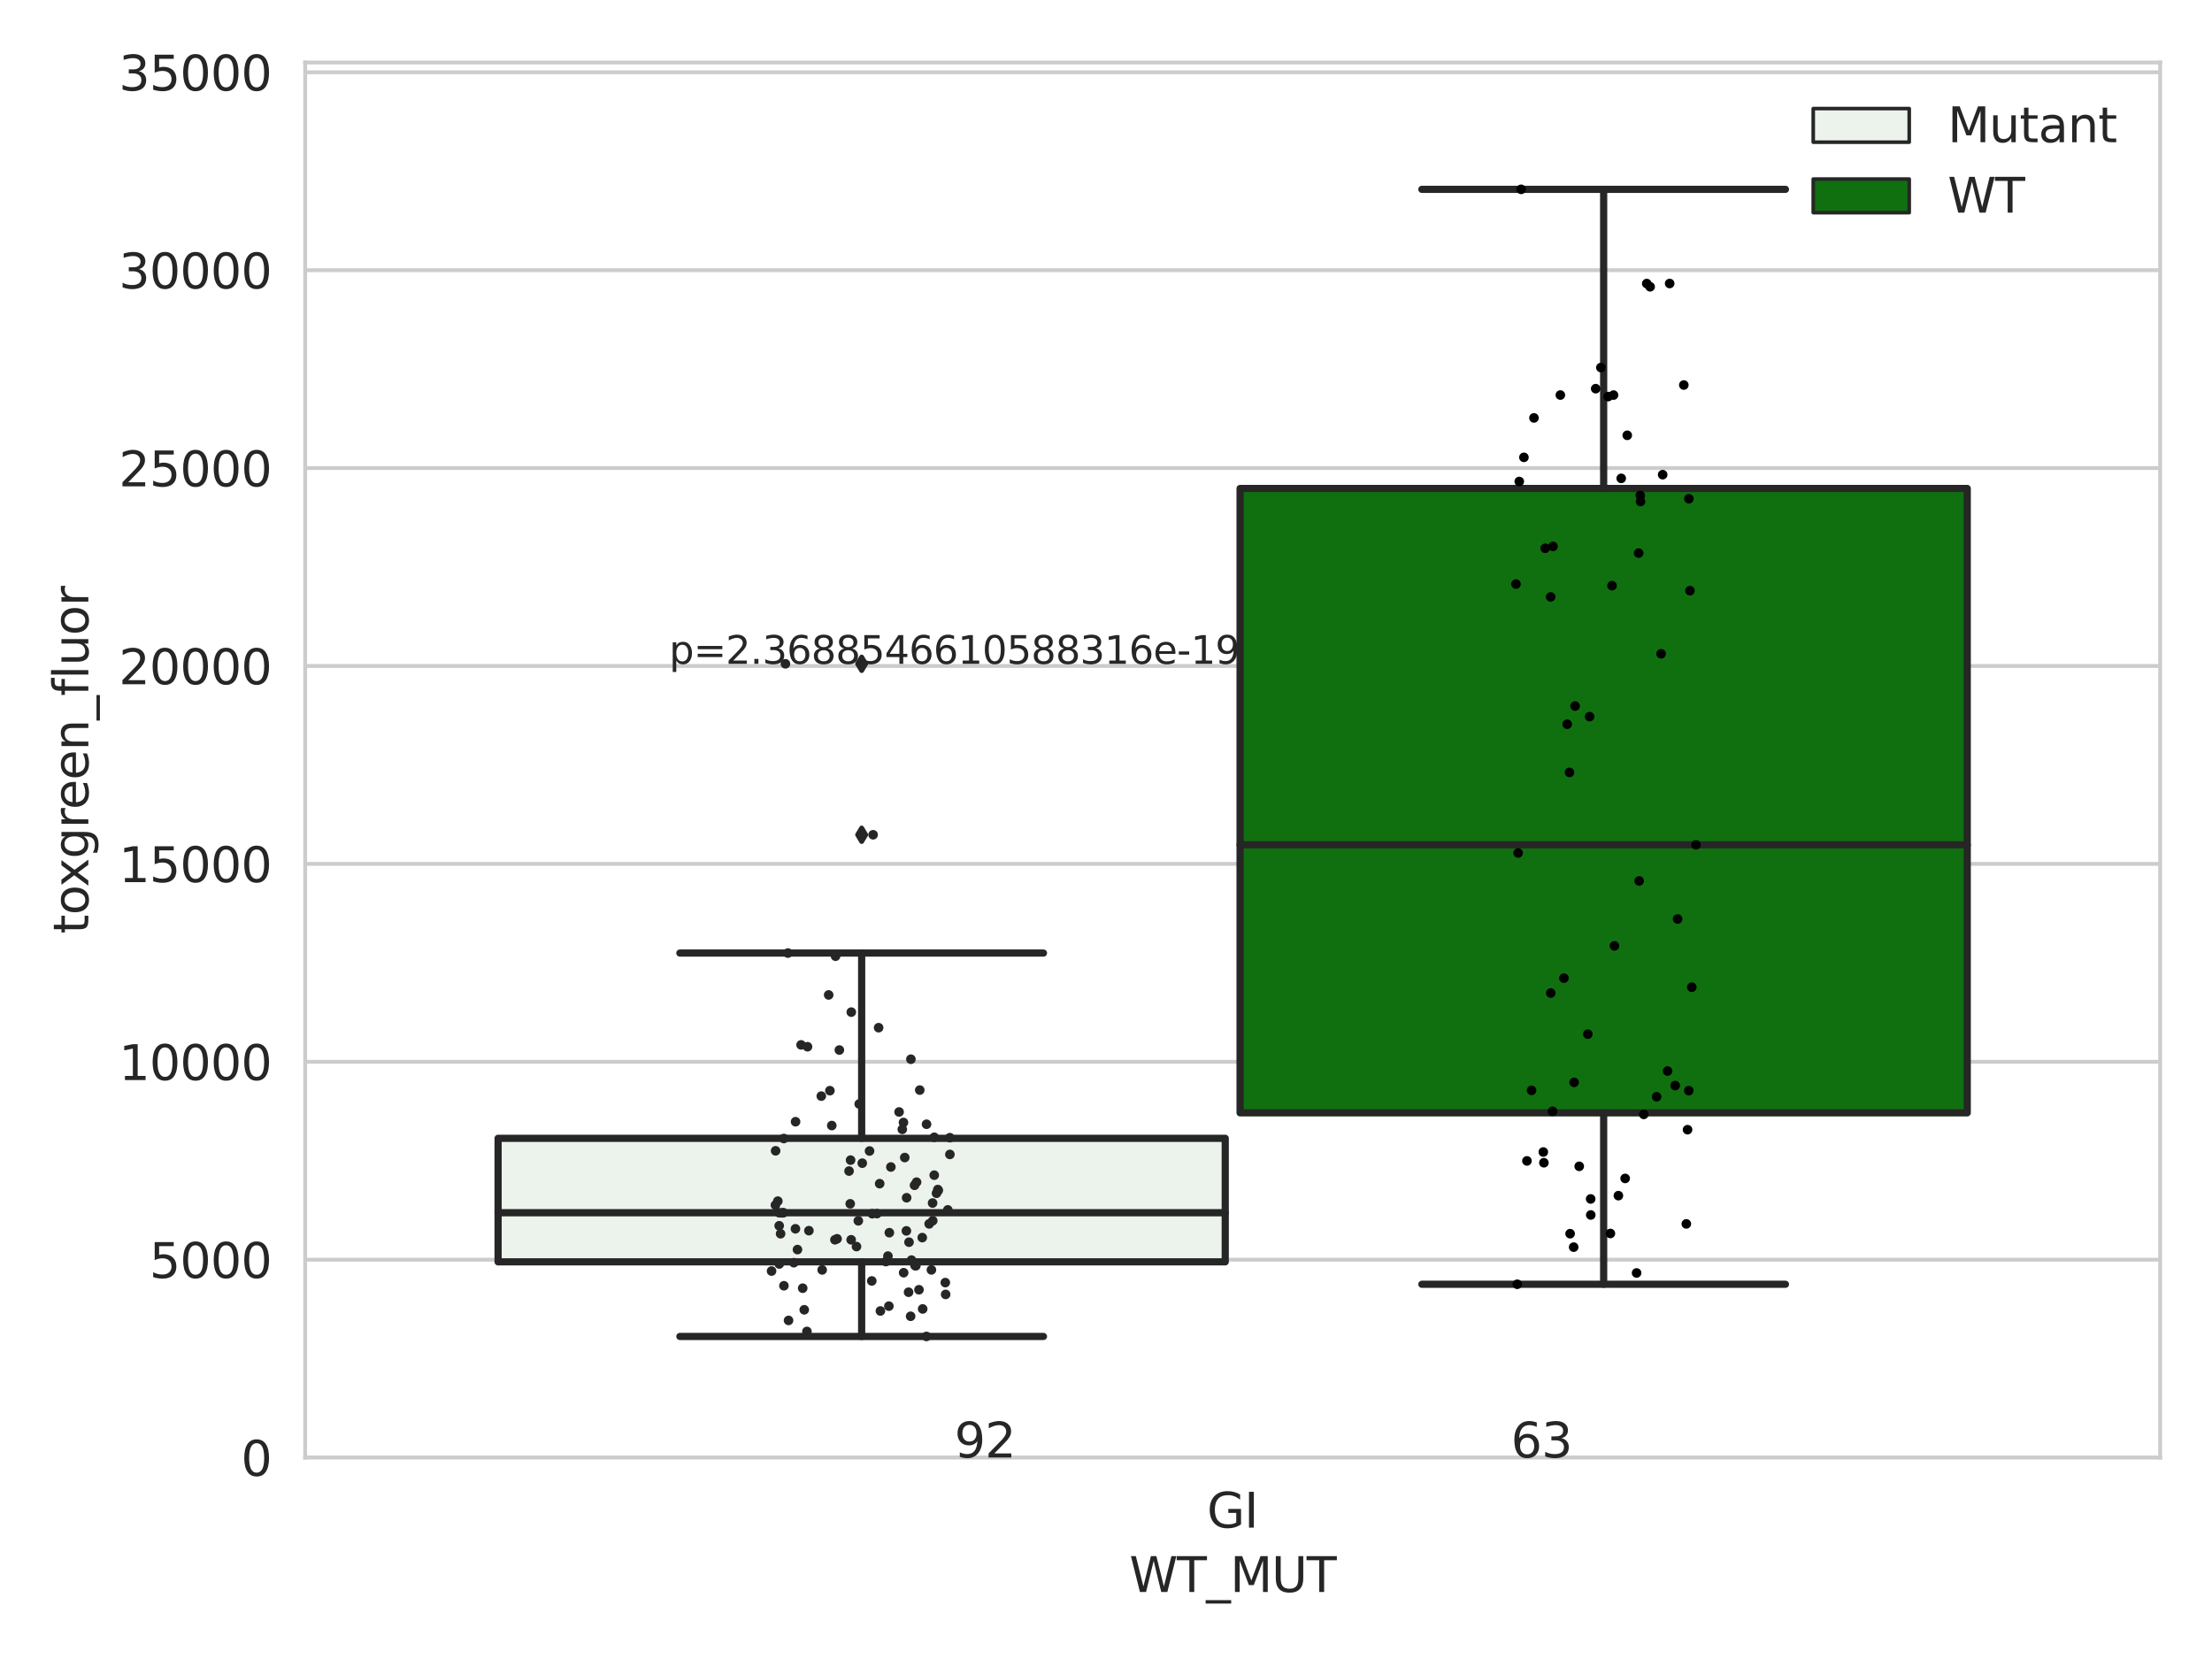 <?xml version="1.0" encoding="utf-8" standalone="no"?>
<!DOCTYPE svg PUBLIC "-//W3C//DTD SVG 1.1//EN"
  "http://www.w3.org/Graphics/SVG/1.1/DTD/svg11.dtd">
<svg xmlns:xlink="http://www.w3.org/1999/xlink" width="460.8pt" height="345.6pt" viewBox="0 0 460.8 345.6" xmlns="http://www.w3.org/2000/svg" version="1.1">
 <defs>
  <style type="text/css">*{stroke-linejoin: round; stroke-linecap: butt}</style>
 </defs>
 <g id="figure_1">
  <g id="patch_1">
   <path d="M 0 345.6 
L 460.8 345.6 
L 460.8 0 
L 0 0 
z
" style="fill: #ffffff"/>
  </g>
  <g id="axes_1">
   <g id="patch_2">
    <path d="M 63.571 303.64 
L 450 303.64 
L 450 13.022 
L 63.571 13.022 
z
" style="fill: #ffffff"/>
   </g>
   <g id="matplotlib.axis_1">
    <g id="xtick_1">
     <g id="text_1">
      <!-- GI -->
      <g style="fill: #262626" transform="translate(251.436 318.238)scale(0.1 -0.1)">
       <defs>
        <path id="DejaVuSans-47" d="M 3809 666 
L 3809 1919 
L 2778 1919 
L 2778 2438 
L 4434 2438 
L 4434 434 
Q 4069 175 3628 42 
Q 3188 -91 2688 -91 
Q 1594 -91 976 548 
Q 359 1188 359 2328 
Q 359 3472 976 4111 
Q 1594 4750 2688 4750 
Q 3144 4750 3555 4637 
Q 3966 4525 4313 4306 
L 4313 3634 
Q 3963 3931 3569 4081 
Q 3175 4231 2741 4231 
Q 1884 4231 1454 3753 
Q 1025 3275 1025 2328 
Q 1025 1384 1454 906 
Q 1884 428 2741 428 
Q 3075 428 3337 486 
Q 3600 544 3809 666 
z
" transform="scale(0.016)"/>
        <path id="DejaVuSans-49" d="M 628 4666 
L 1259 4666 
L 1259 0 
L 628 0 
L 628 4666 
z
" transform="scale(0.016)"/>
       </defs>
       <use xlink:href="#DejaVuSans-47"/>
       <use xlink:href="#DejaVuSans-49" x="77.49"/>
      </g>
     </g>
    </g>
    <g id="text_2">
     <!-- WT_MUT -->
     <g style="fill: #262626" transform="translate(235.261 331.638)scale(0.1 -0.1)">
      <defs>
       <path id="DejaVuSans-57" d="M 213 4666 
L 850 4666 
L 1831 722 
L 2809 4666 
L 3519 4666 
L 4500 722 
L 5478 4666 
L 6119 4666 
L 4947 0 
L 4153 0 
L 3169 4050 
L 2175 0 
L 1381 0 
L 213 4666 
z
" transform="scale(0.016)"/>
       <path id="DejaVuSans-54" d="M -19 4666 
L 3928 4666 
L 3928 4134 
L 2272 4134 
L 2272 0 
L 1638 0 
L 1638 4134 
L -19 4134 
L -19 4666 
z
" transform="scale(0.016)"/>
       <path id="DejaVuSans-5f" d="M 3263 -1063 
L 3263 -1509 
L -63 -1509 
L -63 -1063 
L 3263 -1063 
z
" transform="scale(0.016)"/>
       <path id="DejaVuSans-4d" d="M 628 4666 
L 1569 4666 
L 2759 1491 
L 3956 4666 
L 4897 4666 
L 4897 0 
L 4281 0 
L 4281 4097 
L 3078 897 
L 2444 897 
L 1241 4097 
L 1241 0 
L 628 0 
L 628 4666 
z
" transform="scale(0.016)"/>
       <path id="DejaVuSans-55" d="M 556 4666 
L 1191 4666 
L 1191 1831 
Q 1191 1081 1462 751 
Q 1734 422 2344 422 
Q 2950 422 3222 751 
Q 3494 1081 3494 1831 
L 3494 4666 
L 4128 4666 
L 4128 1753 
Q 4128 841 3676 375 
Q 3225 -91 2344 -91 
Q 1459 -91 1007 375 
Q 556 841 556 1753 
L 556 4666 
z
" transform="scale(0.016)"/>
      </defs>
      <use xlink:href="#DejaVuSans-57"/>
      <use xlink:href="#DejaVuSans-54" x="98.877"/>
      <use xlink:href="#DejaVuSans-5f" x="159.961"/>
      <use xlink:href="#DejaVuSans-4d" x="209.961"/>
      <use xlink:href="#DejaVuSans-55" x="296.24"/>
      <use xlink:href="#DejaVuSans-54" x="369.434"/>
     </g>
    </g>
   </g>
   <g id="matplotlib.axis_2">
    <g id="ytick_1">
     <g id="line2d_1">
      <path d="M 63.571 303.64 
L 450 303.64 
" clip-path="url(#p3bfe9b7af3)" style="fill: none; stroke: #cccccc; stroke-width: 0.8; stroke-linecap: round"/>
     </g>
     <g id="text_3">
      <!-- 0 -->
      <g style="fill: #262626" transform="translate(50.209 307.439)scale(0.1 -0.1)">
       <defs>
        <path id="DejaVuSans-30" d="M 2034 4250 
Q 1547 4250 1301 3770 
Q 1056 3291 1056 2328 
Q 1056 1369 1301 889 
Q 1547 409 2034 409 
Q 2525 409 2770 889 
Q 3016 1369 3016 2328 
Q 3016 3291 2770 3770 
Q 2525 4250 2034 4250 
z
M 2034 4750 
Q 2819 4750 3233 4129 
Q 3647 3509 3647 2328 
Q 3647 1150 3233 529 
Q 2819 -91 2034 -91 
Q 1250 -91 836 529 
Q 422 1150 422 2328 
Q 422 3509 836 4129 
Q 1250 4750 2034 4750 
z
" transform="scale(0.016)"/>
       </defs>
       <use xlink:href="#DejaVuSans-30"/>
      </g>
     </g>
    </g>
    <g id="ytick_2">
     <g id="line2d_2">
      <path d="M 63.571 262.414 
L 450 262.414 
" clip-path="url(#p3bfe9b7af3)" style="fill: none; stroke: #cccccc; stroke-width: 0.8; stroke-linecap: round"/>
     </g>
     <g id="text_4">
      <!-- 5000 -->
      <g style="fill: #262626" transform="translate(31.121 266.214)scale(0.1 -0.1)">
       <defs>
        <path id="DejaVuSans-35" d="M 691 4666 
L 3169 4666 
L 3169 4134 
L 1269 4134 
L 1269 2991 
Q 1406 3038 1543 3061 
Q 1681 3084 1819 3084 
Q 2600 3084 3056 2656 
Q 3513 2228 3513 1497 
Q 3513 744 3044 326 
Q 2575 -91 1722 -91 
Q 1428 -91 1123 -41 
Q 819 9 494 109 
L 494 744 
Q 775 591 1075 516 
Q 1375 441 1709 441 
Q 2250 441 2565 725 
Q 2881 1009 2881 1497 
Q 2881 1984 2565 2268 
Q 2250 2553 1709 2553 
Q 1456 2553 1204 2497 
Q 953 2441 691 2322 
L 691 4666 
z
" transform="scale(0.016)"/>
       </defs>
       <use xlink:href="#DejaVuSans-35"/>
       <use xlink:href="#DejaVuSans-30" x="63.623"/>
       <use xlink:href="#DejaVuSans-30" x="127.246"/>
       <use xlink:href="#DejaVuSans-30" x="190.869"/>
      </g>
     </g>
    </g>
    <g id="ytick_3">
     <g id="line2d_3">
      <path d="M 63.571 221.189 
L 450 221.189 
" clip-path="url(#p3bfe9b7af3)" style="fill: none; stroke: #cccccc; stroke-width: 0.8; stroke-linecap: round"/>
     </g>
     <g id="text_5">
      <!-- 10000 -->
      <g style="fill: #262626" transform="translate(24.759 224.988)scale(0.1 -0.1)">
       <defs>
        <path id="DejaVuSans-31" d="M 794 531 
L 1825 531 
L 1825 4091 
L 703 3866 
L 703 4441 
L 1819 4666 
L 2450 4666 
L 2450 531 
L 3481 531 
L 3481 0 
L 794 0 
L 794 531 
z
" transform="scale(0.016)"/>
       </defs>
       <use xlink:href="#DejaVuSans-31"/>
       <use xlink:href="#DejaVuSans-30" x="63.623"/>
       <use xlink:href="#DejaVuSans-30" x="127.246"/>
       <use xlink:href="#DejaVuSans-30" x="190.869"/>
       <use xlink:href="#DejaVuSans-30" x="254.492"/>
      </g>
     </g>
    </g>
    <g id="ytick_4">
     <g id="line2d_4">
      <path d="M 63.571 179.963 
L 450 179.963 
" clip-path="url(#p3bfe9b7af3)" style="fill: none; stroke: #cccccc; stroke-width: 0.8; stroke-linecap: round"/>
     </g>
     <g id="text_6">
      <!-- 15000 -->
      <g style="fill: #262626" transform="translate(24.759 183.762)scale(0.1 -0.1)">
       <use xlink:href="#DejaVuSans-31"/>
       <use xlink:href="#DejaVuSans-35" x="63.623"/>
       <use xlink:href="#DejaVuSans-30" x="127.246"/>
       <use xlink:href="#DejaVuSans-30" x="190.869"/>
       <use xlink:href="#DejaVuSans-30" x="254.492"/>
      </g>
     </g>
    </g>
    <g id="ytick_5">
     <g id="line2d_5">
      <path d="M 63.571 138.738 
L 450 138.738 
" clip-path="url(#p3bfe9b7af3)" style="fill: none; stroke: #cccccc; stroke-width: 0.8; stroke-linecap: round"/>
     </g>
     <g id="text_7">
      <!-- 20000 -->
      <g style="fill: #262626" transform="translate(24.759 142.537)scale(0.1 -0.1)">
       <defs>
        <path id="DejaVuSans-32" d="M 1228 531 
L 3431 531 
L 3431 0 
L 469 0 
L 469 531 
Q 828 903 1448 1529 
Q 2069 2156 2228 2338 
Q 2531 2678 2651 2914 
Q 2772 3150 2772 3378 
Q 2772 3750 2511 3984 
Q 2250 4219 1831 4219 
Q 1534 4219 1204 4116 
Q 875 4013 500 3803 
L 500 4441 
Q 881 4594 1212 4672 
Q 1544 4750 1819 4750 
Q 2544 4750 2975 4387 
Q 3406 4025 3406 3419 
Q 3406 3131 3298 2873 
Q 3191 2616 2906 2266 
Q 2828 2175 2409 1742 
Q 1991 1309 1228 531 
z
" transform="scale(0.016)"/>
       </defs>
       <use xlink:href="#DejaVuSans-32"/>
       <use xlink:href="#DejaVuSans-30" x="63.623"/>
       <use xlink:href="#DejaVuSans-30" x="127.246"/>
       <use xlink:href="#DejaVuSans-30" x="190.869"/>
       <use xlink:href="#DejaVuSans-30" x="254.492"/>
      </g>
     </g>
    </g>
    <g id="ytick_6">
     <g id="line2d_6">
      <path d="M 63.571 97.512 
L 450 97.512 
" clip-path="url(#p3bfe9b7af3)" style="fill: none; stroke: #cccccc; stroke-width: 0.8; stroke-linecap: round"/>
     </g>
     <g id="text_8">
      <!-- 25000 -->
      <g style="fill: #262626" transform="translate(24.759 101.311)scale(0.1 -0.1)">
       <use xlink:href="#DejaVuSans-32"/>
       <use xlink:href="#DejaVuSans-35" x="63.623"/>
       <use xlink:href="#DejaVuSans-30" x="127.246"/>
       <use xlink:href="#DejaVuSans-30" x="190.869"/>
       <use xlink:href="#DejaVuSans-30" x="254.492"/>
      </g>
     </g>
    </g>
    <g id="ytick_7">
     <g id="line2d_7">
      <path d="M 63.571 56.286 
L 450 56.286 
" clip-path="url(#p3bfe9b7af3)" style="fill: none; stroke: #cccccc; stroke-width: 0.8; stroke-linecap: round"/>
     </g>
     <g id="text_9">
      <!-- 30000 -->
      <g style="fill: #262626" transform="translate(24.759 60.085)scale(0.1 -0.1)">
       <defs>
        <path id="DejaVuSans-33" d="M 2597 2516 
Q 3050 2419 3304 2112 
Q 3559 1806 3559 1356 
Q 3559 666 3084 287 
Q 2609 -91 1734 -91 
Q 1441 -91 1130 -33 
Q 819 25 488 141 
L 488 750 
Q 750 597 1062 519 
Q 1375 441 1716 441 
Q 2309 441 2620 675 
Q 2931 909 2931 1356 
Q 2931 1769 2642 2001 
Q 2353 2234 1838 2234 
L 1294 2234 
L 1294 2753 
L 1863 2753 
Q 2328 2753 2575 2939 
Q 2822 3125 2822 3475 
Q 2822 3834 2567 4026 
Q 2313 4219 1838 4219 
Q 1578 4219 1281 4162 
Q 984 4106 628 3988 
L 628 4550 
Q 988 4650 1302 4700 
Q 1616 4750 1894 4750 
Q 2613 4750 3031 4423 
Q 3450 4097 3450 3541 
Q 3450 3153 3228 2886 
Q 3006 2619 2597 2516 
z
" transform="scale(0.016)"/>
       </defs>
       <use xlink:href="#DejaVuSans-33"/>
       <use xlink:href="#DejaVuSans-30" x="63.623"/>
       <use xlink:href="#DejaVuSans-30" x="127.246"/>
       <use xlink:href="#DejaVuSans-30" x="190.869"/>
       <use xlink:href="#DejaVuSans-30" x="254.492"/>
      </g>
     </g>
    </g>
    <g id="ytick_8">
     <g id="line2d_8">
      <path d="M 63.571 15.061 
L 450 15.061 
" clip-path="url(#p3bfe9b7af3)" style="fill: none; stroke: #cccccc; stroke-width: 0.8; stroke-linecap: round"/>
     </g>
     <g id="text_10">
      <!-- 35000 -->
      <g style="fill: #262626" transform="translate(24.759 18.86)scale(0.1 -0.1)">
       <use xlink:href="#DejaVuSans-33"/>
       <use xlink:href="#DejaVuSans-35" x="63.623"/>
       <use xlink:href="#DejaVuSans-30" x="127.246"/>
       <use xlink:href="#DejaVuSans-30" x="190.869"/>
       <use xlink:href="#DejaVuSans-30" x="254.492"/>
      </g>
     </g>
    </g>
    <g id="text_11">
     <!-- toxgreen_fluor -->
     <g style="fill: #262626" transform="translate(18.401 194.526)rotate(-90)scale(0.1 -0.1)">
      <defs>
       <path id="DejaVuSans-74" d="M 1172 4494 
L 1172 3500 
L 2356 3500 
L 2356 3053 
L 1172 3053 
L 1172 1153 
Q 1172 725 1289 603 
Q 1406 481 1766 481 
L 2356 481 
L 2356 0 
L 1766 0 
Q 1100 0 847 248 
Q 594 497 594 1153 
L 594 3053 
L 172 3053 
L 172 3500 
L 594 3500 
L 594 4494 
L 1172 4494 
z
" transform="scale(0.016)"/>
       <path id="DejaVuSans-6f" d="M 1959 3097 
Q 1497 3097 1228 2736 
Q 959 2375 959 1747 
Q 959 1119 1226 758 
Q 1494 397 1959 397 
Q 2419 397 2687 759 
Q 2956 1122 2956 1747 
Q 2956 2369 2687 2733 
Q 2419 3097 1959 3097 
z
M 1959 3584 
Q 2709 3584 3137 3096 
Q 3566 2609 3566 1747 
Q 3566 888 3137 398 
Q 2709 -91 1959 -91 
Q 1206 -91 779 398 
Q 353 888 353 1747 
Q 353 2609 779 3096 
Q 1206 3584 1959 3584 
z
" transform="scale(0.016)"/>
       <path id="DejaVuSans-78" d="M 3513 3500 
L 2247 1797 
L 3578 0 
L 2900 0 
L 1881 1375 
L 863 0 
L 184 0 
L 1544 1831 
L 300 3500 
L 978 3500 
L 1906 2253 
L 2834 3500 
L 3513 3500 
z
" transform="scale(0.016)"/>
       <path id="DejaVuSans-67" d="M 2906 1791 
Q 2906 2416 2648 2759 
Q 2391 3103 1925 3103 
Q 1463 3103 1205 2759 
Q 947 2416 947 1791 
Q 947 1169 1205 825 
Q 1463 481 1925 481 
Q 2391 481 2648 825 
Q 2906 1169 2906 1791 
z
M 3481 434 
Q 3481 -459 3084 -895 
Q 2688 -1331 1869 -1331 
Q 1566 -1331 1297 -1286 
Q 1028 -1241 775 -1147 
L 775 -588 
Q 1028 -725 1275 -790 
Q 1522 -856 1778 -856 
Q 2344 -856 2625 -561 
Q 2906 -266 2906 331 
L 2906 616 
Q 2728 306 2450 153 
Q 2172 0 1784 0 
Q 1141 0 747 490 
Q 353 981 353 1791 
Q 353 2603 747 3093 
Q 1141 3584 1784 3584 
Q 2172 3584 2450 3431 
Q 2728 3278 2906 2969 
L 2906 3500 
L 3481 3500 
L 3481 434 
z
" transform="scale(0.016)"/>
       <path id="DejaVuSans-72" d="M 2631 2963 
Q 2534 3019 2420 3045 
Q 2306 3072 2169 3072 
Q 1681 3072 1420 2755 
Q 1159 2438 1159 1844 
L 1159 0 
L 581 0 
L 581 3500 
L 1159 3500 
L 1159 2956 
Q 1341 3275 1631 3429 
Q 1922 3584 2338 3584 
Q 2397 3584 2469 3576 
Q 2541 3569 2628 3553 
L 2631 2963 
z
" transform="scale(0.016)"/>
       <path id="DejaVuSans-65" d="M 3597 1894 
L 3597 1613 
L 953 1613 
Q 991 1019 1311 708 
Q 1631 397 2203 397 
Q 2534 397 2845 478 
Q 3156 559 3463 722 
L 3463 178 
Q 3153 47 2828 -22 
Q 2503 -91 2169 -91 
Q 1331 -91 842 396 
Q 353 884 353 1716 
Q 353 2575 817 3079 
Q 1281 3584 2069 3584 
Q 2775 3584 3186 3129 
Q 3597 2675 3597 1894 
z
M 3022 2063 
Q 3016 2534 2758 2815 
Q 2500 3097 2075 3097 
Q 1594 3097 1305 2825 
Q 1016 2553 972 2059 
L 3022 2063 
z
" transform="scale(0.016)"/>
       <path id="DejaVuSans-6e" d="M 3513 2113 
L 3513 0 
L 2938 0 
L 2938 2094 
Q 2938 2591 2744 2837 
Q 2550 3084 2163 3084 
Q 1697 3084 1428 2787 
Q 1159 2491 1159 1978 
L 1159 0 
L 581 0 
L 581 3500 
L 1159 3500 
L 1159 2956 
Q 1366 3272 1645 3428 
Q 1925 3584 2291 3584 
Q 2894 3584 3203 3211 
Q 3513 2838 3513 2113 
z
" transform="scale(0.016)"/>
       <path id="DejaVuSans-66" d="M 2375 4863 
L 2375 4384 
L 1825 4384 
Q 1516 4384 1395 4259 
Q 1275 4134 1275 3809 
L 1275 3500 
L 2222 3500 
L 2222 3053 
L 1275 3053 
L 1275 0 
L 697 0 
L 697 3053 
L 147 3053 
L 147 3500 
L 697 3500 
L 697 3744 
Q 697 4328 969 4595 
Q 1241 4863 1831 4863 
L 2375 4863 
z
" transform="scale(0.016)"/>
       <path id="DejaVuSans-6c" d="M 603 4863 
L 1178 4863 
L 1178 0 
L 603 0 
L 603 4863 
z
" transform="scale(0.016)"/>
       <path id="DejaVuSans-75" d="M 544 1381 
L 544 3500 
L 1119 3500 
L 1119 1403 
Q 1119 906 1312 657 
Q 1506 409 1894 409 
Q 2359 409 2629 706 
Q 2900 1003 2900 1516 
L 2900 3500 
L 3475 3500 
L 3475 0 
L 2900 0 
L 2900 538 
Q 2691 219 2414 64 
Q 2138 -91 1772 -91 
Q 1169 -91 856 284 
Q 544 659 544 1381 
z
M 1991 3584 
L 1991 3584 
z
" transform="scale(0.016)"/>
      </defs>
      <use xlink:href="#DejaVuSans-74"/>
      <use xlink:href="#DejaVuSans-6f" x="39.209"/>
      <use xlink:href="#DejaVuSans-78" x="97.266"/>
      <use xlink:href="#DejaVuSans-67" x="156.445"/>
      <use xlink:href="#DejaVuSans-72" x="219.922"/>
      <use xlink:href="#DejaVuSans-65" x="258.785"/>
      <use xlink:href="#DejaVuSans-65" x="320.309"/>
      <use xlink:href="#DejaVuSans-6e" x="381.832"/>
      <use xlink:href="#DejaVuSans-5f" x="445.211"/>
      <use xlink:href="#DejaVuSans-66" x="495.211"/>
      <use xlink:href="#DejaVuSans-6c" x="530.416"/>
      <use xlink:href="#DejaVuSans-75" x="558.199"/>
      <use xlink:href="#DejaVuSans-6f" x="621.578"/>
      <use xlink:href="#DejaVuSans-72" x="682.76"/>
     </g>
    </g>
   </g>
   <g id="patch_3">
    <path d="M 103.76 262.866 
L 255.24 262.866 
L 255.24 237.131 
L 103.76 237.131 
L 103.76 262.866 
z
" clip-path="url(#p3bfe9b7af3)" style="fill: #ecf2ec; stroke: #262626; stroke-width: 1.5; stroke-linejoin: miter"/>
   </g>
   <g id="patch_4">
    <path d="M 258.331 231.824 
L 409.811 231.824 
L 409.811 101.758 
L 258.331 101.758 
L 258.331 231.824 
z
" clip-path="url(#p3bfe9b7af3)" style="fill: #107010; stroke: #262626; stroke-width: 1.5; stroke-linejoin: miter"/>
   </g>
   <g id="patch_5">
    <path d="M 256.786 303.64 
L 256.786 303.64 
L 256.786 303.64 
L 256.786 303.64 
z
" clip-path="url(#p3bfe9b7af3)" style="fill: #ecf2ec; stroke: #262626; stroke-width: 0.75; stroke-linejoin: miter"/>
   </g>
   <g id="patch_6">
    <path d="M 256.786 303.64 
L 256.786 303.64 
L 256.786 303.64 
L 256.786 303.64 
z
" clip-path="url(#p3bfe9b7af3)" style="fill: #107010; stroke: #262626; stroke-width: 0.75; stroke-linejoin: miter"/>
   </g>
   <g id="PathCollection_1"/>
   <g id="PathCollection_2"/>
   <g id="line2d_9">
    <path d="M 179.5 262.866 
L 179.5 278.405 
" clip-path="url(#p3bfe9b7af3)" style="fill: none; stroke: #262626; stroke-width: 1.5; stroke-linecap: round"/>
   </g>
   <g id="line2d_10">
    <path d="M 179.5 237.131 
L 179.5 198.54 
" clip-path="url(#p3bfe9b7af3)" style="fill: none; stroke: #262626; stroke-width: 1.5; stroke-linecap: round"/>
   </g>
   <g id="line2d_11">
    <path d="M 141.63 278.405 
L 217.37 278.405 
" clip-path="url(#p3bfe9b7af3)" style="fill: none; stroke: #262626; stroke-width: 1.5; stroke-linecap: round"/>
   </g>
   <g id="line2d_12">
    <path d="M 141.63 198.54 
L 217.37 198.54 
" clip-path="url(#p3bfe9b7af3)" style="fill: none; stroke: #262626; stroke-width: 1.5; stroke-linecap: round"/>
   </g>
   <g id="line2d_13">
    <defs>
     <path id="m7ed72cd74f" d="M -0 1.414 
L 0.849 0 
L 0 -1.414 
L -0.849 -0 
z
" style="stroke: #262626; stroke-linejoin: miter"/>
    </defs>
    <g clip-path="url(#p3bfe9b7af3)">
     <use xlink:href="#m7ed72cd74f" x="179.5" y="173.897" style="fill: #262626; stroke: #262626; stroke-linejoin: miter"/>
     <use xlink:href="#m7ed72cd74f" x="179.5" y="138.283" style="fill: #262626; stroke: #262626; stroke-linejoin: miter"/>
    </g>
   </g>
   <g id="line2d_14">
    <path d="M 334.071 231.824 
L 334.071 267.537 
" clip-path="url(#p3bfe9b7af3)" style="fill: none; stroke: #262626; stroke-width: 1.5; stroke-linecap: round"/>
   </g>
   <g id="line2d_15">
    <path d="M 334.071 101.758 
L 334.071 39.442 
" clip-path="url(#p3bfe9b7af3)" style="fill: none; stroke: #262626; stroke-width: 1.5; stroke-linecap: round"/>
   </g>
   <g id="line2d_16">
    <path d="M 296.201 267.537 
L 371.941 267.537 
" clip-path="url(#p3bfe9b7af3)" style="fill: none; stroke: #262626; stroke-width: 1.5; stroke-linecap: round"/>
   </g>
   <g id="line2d_17">
    <path d="M 296.201 39.442 
L 371.941 39.442 
" clip-path="url(#p3bfe9b7af3)" style="fill: none; stroke: #262626; stroke-width: 1.5; stroke-linecap: round"/>
   </g>
   <g id="line2d_18"/>
   <g id="line2d_19">
    <path d="M 103.76 252.636 
L 255.24 252.636 
" clip-path="url(#p3bfe9b7af3)" style="fill: none; stroke: #262626; stroke-width: 1.5; stroke-linecap: round"/>
   </g>
   <g id="line2d_20">
    <path d="M 258.331 175.988 
L 409.811 175.988 
" clip-path="url(#p3bfe9b7af3)" style="fill: none; stroke: #262626; stroke-width: 1.5; stroke-linecap: round"/>
   </g>
   <g id="patch_7">
    <path d="M 63.571 303.64 
L 63.571 13.022 
" style="fill: none; stroke: #cccccc; stroke-width: 0.8; stroke-linejoin: miter; stroke-linecap: square"/>
   </g>
   <g id="patch_8">
    <path d="M 450 303.64 
L 450 13.022 
" style="fill: none; stroke: #cccccc; stroke-width: 0.8; stroke-linejoin: miter; stroke-linecap: square"/>
   </g>
   <g id="patch_9">
    <path d="M 63.571 303.64 
L 450 303.64 
" style="fill: none; stroke: #cccccc; stroke-width: 0.8; stroke-linejoin: miter; stroke-linecap: square"/>
   </g>
   <g id="patch_10">
    <path d="M 63.571 13.022 
L 450 13.022 
" style="fill: none; stroke: #cccccc; stroke-width: 0.8; stroke-linejoin: miter; stroke-linecap: square"/>
   </g>
   <g id="PathCollection_3">
    <defs>
     <path id="C0_0_a7ee888bf8" d="M 0 1 
C 0.265 1 0.52 0.895 0.707 0.707 
C 0.895 0.52 1 0.265 1 -0 
C 1 -0.265 0.895 -0.52 0.707 -0.707 
C 0.52 -0.895 0.265 -1 0 -1 
C -0.265 -1 -0.52 -0.895 -0.707 -0.707 
C -0.895 -0.52 -1 -0.265 -1 0 
C -1 0.265 -0.895 0.52 -0.707 0.707 
C -0.52 0.895 -0.265 1 0 1 
z
"/>
    </defs>
    <g clip-path="url(#p3bfe9b7af3)">
     <use xlink:href="#C0_0_a7ee888bf8" x="164.14" y="198.54" style="fill: #262626"/>
    </g>
    <g clip-path="url(#p3bfe9b7af3)">
     <use xlink:href="#C0_0_a7ee888bf8" x="168.219" y="218.053" style="fill: #262626"/>
    </g>
    <g clip-path="url(#p3bfe9b7af3)">
     <use xlink:href="#C0_0_a7ee888bf8" x="187.963" y="235.264" style="fill: #262626"/>
    </g>
    <g clip-path="url(#p3bfe9b7af3)">
     <use xlink:href="#C0_0_a7ee888bf8" x="188.478" y="241.135" style="fill: #262626"/>
    </g>
    <g clip-path="url(#p3bfe9b7af3)">
     <use xlink:href="#C0_0_a7ee888bf8" x="185.584" y="243.108" style="fill: #262626"/>
    </g>
    <g clip-path="url(#p3bfe9b7af3)">
     <use xlink:href="#C0_0_a7ee888bf8" x="197.45" y="252.042" style="fill: #262626"/>
    </g>
    <g clip-path="url(#p3bfe9b7af3)">
     <use xlink:href="#C0_0_a7ee888bf8" x="174.059" y="199.192" style="fill: #262626"/>
    </g>
    <g clip-path="url(#p3bfe9b7af3)">
     <use xlink:href="#C0_0_a7ee888bf8" x="183.406" y="273.098" style="fill: #262626"/>
    </g>
    <g clip-path="url(#p3bfe9b7af3)">
     <use xlink:href="#C0_0_a7ee888bf8" x="190.515" y="246.918" style="fill: #262626"/>
    </g>
    <g clip-path="url(#p3bfe9b7af3)">
     <use xlink:href="#C0_0_a7ee888bf8" x="197.88" y="240.487" style="fill: #262626"/>
    </g>
    <g clip-path="url(#p3bfe9b7af3)">
     <use xlink:href="#C0_0_a7ee888bf8" x="172.882" y="227.207" style="fill: #262626"/>
    </g>
    <g clip-path="url(#p3bfe9b7af3)">
     <use xlink:href="#C0_0_a7ee888bf8" x="190.787" y="263.679" style="fill: #262626"/>
    </g>
    <g clip-path="url(#p3bfe9b7af3)">
     <use xlink:href="#C0_0_a7ee888bf8" x="181.691" y="252.833" style="fill: #262626"/>
    </g>
    <g clip-path="url(#p3bfe9b7af3)">
     <use xlink:href="#C0_0_a7ee888bf8" x="189.699" y="274.203" style="fill: #262626"/>
    </g>
    <g clip-path="url(#p3bfe9b7af3)">
     <use xlink:href="#C0_0_a7ee888bf8" x="193.016" y="234.199" style="fill: #262626"/>
    </g>
    <g clip-path="url(#p3bfe9b7af3)">
     <use xlink:href="#C0_0_a7ee888bf8" x="189.364" y="258.771" style="fill: #262626"/>
    </g>
    <g clip-path="url(#p3bfe9b7af3)">
     <use xlink:href="#C0_0_a7ee888bf8" x="189.881" y="262.502" style="fill: #262626"/>
    </g>
    <g clip-path="url(#p3bfe9b7af3)">
     <use xlink:href="#C0_0_a7ee888bf8" x="191.439" y="268.678" style="fill: #262626"/>
    </g>
    <g clip-path="url(#p3bfe9b7af3)">
     <use xlink:href="#C0_0_a7ee888bf8" x="177.311" y="258.271" style="fill: #262626"/>
    </g>
    <g clip-path="url(#p3bfe9b7af3)">
     <use xlink:href="#C0_0_a7ee888bf8" x="166.128" y="260.31" style="fill: #262626"/>
    </g>
    <g clip-path="url(#p3bfe9b7af3)">
     <use xlink:href="#C0_0_a7ee888bf8" x="181.607" y="266.843" style="fill: #262626"/>
    </g>
    <g clip-path="url(#p3bfe9b7af3)">
     <use xlink:href="#C0_0_a7ee888bf8" x="183.034" y="214.086" style="fill: #262626"/>
    </g>
    <g clip-path="url(#p3bfe9b7af3)">
     <use xlink:href="#C0_0_a7ee888bf8" x="171.272" y="264.546" style="fill: #262626"/>
    </g>
    <g clip-path="url(#p3bfe9b7af3)">
     <use xlink:href="#C0_0_a7ee888bf8" x="177.192" y="241.673" style="fill: #262626"/>
    </g>
    <g clip-path="url(#p3bfe9b7af3)">
     <use xlink:href="#C0_0_a7ee888bf8" x="189.274" y="269.191" style="fill: #262626"/>
    </g>
    <g clip-path="url(#p3bfe9b7af3)">
     <use xlink:href="#C0_0_a7ee888bf8" x="162.32" y="255.349" style="fill: #262626"/>
    </g>
    <g clip-path="url(#p3bfe9b7af3)">
     <use xlink:href="#C0_0_a7ee888bf8" x="162.338" y="263.309" style="fill: #262626"/>
    </g>
    <g clip-path="url(#p3bfe9b7af3)">
     <use xlink:href="#C0_0_a7ee888bf8" x="185.266" y="256.793" style="fill: #262626"/>
    </g>
    <g clip-path="url(#p3bfe9b7af3)">
     <use xlink:href="#C0_0_a7ee888bf8" x="178.804" y="254.319" style="fill: #262626"/>
    </g>
    <g clip-path="url(#p3bfe9b7af3)">
     <use xlink:href="#C0_0_a7ee888bf8" x="162.612" y="257.01" style="fill: #262626"/>
    </g>
    <g clip-path="url(#p3bfe9b7af3)">
     <use xlink:href="#C0_0_a7ee888bf8" x="161.534" y="251.039" style="fill: #262626"/>
    </g>
    <g clip-path="url(#p3bfe9b7af3)">
     <use xlink:href="#C0_0_a7ee888bf8" x="184.546" y="262.807" style="fill: #262626"/>
    </g>
    <g clip-path="url(#p3bfe9b7af3)">
     <use xlink:href="#C0_0_a7ee888bf8" x="172.628" y="207.264" style="fill: #262626"/>
    </g>
    <g clip-path="url(#p3bfe9b7af3)">
     <use xlink:href="#C0_0_a7ee888bf8" x="162.334" y="252.643" style="fill: #262626"/>
    </g>
    <g clip-path="url(#p3bfe9b7af3)">
     <use xlink:href="#C0_0_a7ee888bf8" x="192.212" y="272.676" style="fill: #262626"/>
    </g>
    <g clip-path="url(#p3bfe9b7af3)">
     <use xlink:href="#C0_0_a7ee888bf8" x="197.875" y="236.999" style="fill: #262626"/>
    </g>
    <g clip-path="url(#p3bfe9b7af3)">
     <use xlink:href="#C0_0_a7ee888bf8" x="178.988" y="229.979" style="fill: #262626"/>
    </g>
    <g clip-path="url(#p3bfe9b7af3)">
     <use xlink:href="#C0_0_a7ee888bf8" x="173.277" y="234.471" style="fill: #262626"/>
    </g>
    <g clip-path="url(#p3bfe9b7af3)">
     <use xlink:href="#C0_0_a7ee888bf8" x="167.541" y="272.851" style="fill: #262626"/>
    </g>
    <g clip-path="url(#p3bfe9b7af3)">
     <use xlink:href="#C0_0_a7ee888bf8" x="193.56" y="254.959" style="fill: #262626"/>
    </g>
    <g clip-path="url(#p3bfe9b7af3)">
     <use xlink:href="#C0_0_a7ee888bf8" x="188.818" y="256.415" style="fill: #262626"/>
    </g>
    <g clip-path="url(#p3bfe9b7af3)">
     <use xlink:href="#C0_0_a7ee888bf8" x="163.306" y="267.845" style="fill: #262626"/>
    </g>
    <g clip-path="url(#p3bfe9b7af3)">
     <use xlink:href="#C0_0_a7ee888bf8" x="183.252" y="246.58" style="fill: #262626"/>
    </g>
    <g clip-path="url(#p3bfe9b7af3)">
     <use xlink:href="#C0_0_a7ee888bf8" x="181.883" y="173.897" style="fill: #262626"/>
    </g>
    <g clip-path="url(#p3bfe9b7af3)">
     <use xlink:href="#C0_0_a7ee888bf8" x="194.311" y="254.301" style="fill: #262626"/>
    </g>
    <g clip-path="url(#p3bfe9b7af3)">
     <use xlink:href="#C0_0_a7ee888bf8" x="187.296" y="231.641" style="fill: #262626"/>
    </g>
    <g clip-path="url(#p3bfe9b7af3)">
     <use xlink:href="#C0_0_a7ee888bf8" x="190.625" y="263.641" style="fill: #262626"/>
    </g>
    <g clip-path="url(#p3bfe9b7af3)">
     <use xlink:href="#C0_0_a7ee888bf8" x="190.938" y="246.266" style="fill: #262626"/>
    </g>
    <g clip-path="url(#p3bfe9b7af3)">
     <use xlink:href="#C0_0_a7ee888bf8" x="164.268" y="275.068" style="fill: #262626"/>
    </g>
    <g clip-path="url(#p3bfe9b7af3)">
     <use xlink:href="#C0_0_a7ee888bf8" x="184.971" y="261.665" style="fill: #262626"/>
    </g>
    <g clip-path="url(#p3bfe9b7af3)">
     <use xlink:href="#C0_0_a7ee888bf8" x="188.867" y="249.515" style="fill: #262626"/>
    </g>
    <g clip-path="url(#p3bfe9b7af3)">
     <use xlink:href="#C0_0_a7ee888bf8" x="168.509" y="256.371" style="fill: #262626"/>
    </g>
    <g clip-path="url(#p3bfe9b7af3)">
     <use xlink:href="#C0_0_a7ee888bf8" x="167.217" y="268.354" style="fill: #262626"/>
    </g>
    <g clip-path="url(#p3bfe9b7af3)">
     <use xlink:href="#C0_0_a7ee888bf8" x="195.459" y="247.993" style="fill: #262626"/>
    </g>
    <g clip-path="url(#p3bfe9b7af3)">
     <use xlink:href="#C0_0_a7ee888bf8" x="174.853" y="218.739" style="fill: #262626"/>
    </g>
    <g clip-path="url(#p3bfe9b7af3)">
     <use xlink:href="#C0_0_a7ee888bf8" x="173.935" y="258.269" style="fill: #262626"/>
    </g>
    <g clip-path="url(#p3bfe9b7af3)">
     <use xlink:href="#C0_0_a7ee888bf8" x="192.125" y="257.817" style="fill: #262626"/>
    </g>
    <g clip-path="url(#p3bfe9b7af3)">
     <use xlink:href="#C0_0_a7ee888bf8" x="165.705" y="255.979" style="fill: #262626"/>
    </g>
    <g clip-path="url(#p3bfe9b7af3)">
     <use xlink:href="#C0_0_a7ee888bf8" x="188.211" y="233.83" style="fill: #262626"/>
    </g>
    <g clip-path="url(#p3bfe9b7af3)">
     <use xlink:href="#C0_0_a7ee888bf8" x="177.114" y="250.775" style="fill: #262626"/>
    </g>
    <g clip-path="url(#p3bfe9b7af3)">
     <use xlink:href="#C0_0_a7ee888bf8" x="196.998" y="269.65" style="fill: #262626"/>
    </g>
    <g clip-path="url(#p3bfe9b7af3)">
     <use xlink:href="#C0_0_a7ee888bf8" x="174.377" y="258.064" style="fill: #262626"/>
    </g>
    <g clip-path="url(#p3bfe9b7af3)">
     <use xlink:href="#C0_0_a7ee888bf8" x="195.092" y="248.577" style="fill: #262626"/>
    </g>
    <g clip-path="url(#p3bfe9b7af3)">
     <use xlink:href="#C0_0_a7ee888bf8" x="168.099" y="277.363" style="fill: #262626"/>
    </g>
    <g clip-path="url(#p3bfe9b7af3)">
     <use xlink:href="#C0_0_a7ee888bf8" x="177.342" y="210.844" style="fill: #262626"/>
    </g>
    <g clip-path="url(#p3bfe9b7af3)">
     <use xlink:href="#C0_0_a7ee888bf8" x="163.279" y="237.175" style="fill: #262626"/>
    </g>
    <g clip-path="url(#p3bfe9b7af3)">
     <use xlink:href="#C0_0_a7ee888bf8" x="163.197" y="252.628" style="fill: #262626"/>
    </g>
    <g clip-path="url(#p3bfe9b7af3)">
     <use xlink:href="#C0_0_a7ee888bf8" x="191.601" y="227.084" style="fill: #262626"/>
    </g>
    <g clip-path="url(#p3bfe9b7af3)">
     <use xlink:href="#C0_0_a7ee888bf8" x="194.029" y="264.541" style="fill: #262626"/>
    </g>
    <g clip-path="url(#p3bfe9b7af3)">
     <use xlink:href="#C0_0_a7ee888bf8" x="194.621" y="236.919" style="fill: #262626"/>
    </g>
    <g clip-path="url(#p3bfe9b7af3)">
     <use xlink:href="#C0_0_a7ee888bf8" x="195.367" y="247.809" style="fill: #262626"/>
    </g>
    <g clip-path="url(#p3bfe9b7af3)">
     <use xlink:href="#C0_0_a7ee888bf8" x="188.247" y="265.13" style="fill: #262626"/>
    </g>
    <g clip-path="url(#p3bfe9b7af3)">
     <use xlink:href="#C0_0_a7ee888bf8" x="194.618" y="244.81" style="fill: #262626"/>
    </g>
    <g clip-path="url(#p3bfe9b7af3)">
     <use xlink:href="#C0_0_a7ee888bf8" x="165.729" y="233.675" style="fill: #262626"/>
    </g>
    <g clip-path="url(#p3bfe9b7af3)">
     <use xlink:href="#C0_0_a7ee888bf8" x="185.168" y="272.092" style="fill: #262626"/>
    </g>
    <g clip-path="url(#p3bfe9b7af3)">
     <use xlink:href="#C0_0_a7ee888bf8" x="163" y="252.665" style="fill: #262626"/>
    </g>
    <g clip-path="url(#p3bfe9b7af3)">
     <use xlink:href="#C0_0_a7ee888bf8" x="162.037" y="250.219" style="fill: #262626"/>
    </g>
    <g clip-path="url(#p3bfe9b7af3)">
     <use xlink:href="#C0_0_a7ee888bf8" x="181.141" y="239.773" style="fill: #262626"/>
    </g>
    <g clip-path="url(#p3bfe9b7af3)">
     <use xlink:href="#C0_0_a7ee888bf8" x="192.996" y="278.405" style="fill: #262626"/>
    </g>
    <g clip-path="url(#p3bfe9b7af3)">
     <use xlink:href="#C0_0_a7ee888bf8" x="176.872" y="243.953" style="fill: #262626"/>
    </g>
    <g clip-path="url(#p3bfe9b7af3)">
     <use xlink:href="#C0_0_a7ee888bf8" x="171.092" y="228.338" style="fill: #262626"/>
    </g>
    <g clip-path="url(#p3bfe9b7af3)">
     <use xlink:href="#C0_0_a7ee888bf8" x="160.73" y="264.782" style="fill: #262626"/>
    </g>
    <g clip-path="url(#p3bfe9b7af3)">
     <use xlink:href="#C0_0_a7ee888bf8" x="166.882" y="217.668" style="fill: #262626"/>
    </g>
    <g clip-path="url(#p3bfe9b7af3)">
     <use xlink:href="#C0_0_a7ee888bf8" x="189.755" y="220.653" style="fill: #262626"/>
    </g>
    <g clip-path="url(#p3bfe9b7af3)">
     <use xlink:href="#C0_0_a7ee888bf8" x="179.626" y="242.309" style="fill: #262626"/>
    </g>
    <g clip-path="url(#p3bfe9b7af3)">
     <use xlink:href="#C0_0_a7ee888bf8" x="182.693" y="252.816" style="fill: #262626"/>
    </g>
    <g clip-path="url(#p3bfe9b7af3)">
     <use xlink:href="#C0_0_a7ee888bf8" x="165.371" y="263.044" style="fill: #262626"/>
    </g>
    <g clip-path="url(#p3bfe9b7af3)">
     <use xlink:href="#C0_0_a7ee888bf8" x="178.424" y="259.682" style="fill: #262626"/>
    </g>
    <g clip-path="url(#p3bfe9b7af3)">
     <use xlink:href="#C0_0_a7ee888bf8" x="194.278" y="250.614" style="fill: #262626"/>
    </g>
    <g clip-path="url(#p3bfe9b7af3)">
     <use xlink:href="#C0_0_a7ee888bf8" x="163.619" y="138.283" style="fill: #262626"/>
    </g>
    <g clip-path="url(#p3bfe9b7af3)">
     <use xlink:href="#C0_0_a7ee888bf8" x="196.926" y="267.188" style="fill: #262626"/>
    </g>
    <g clip-path="url(#p3bfe9b7af3)">
     <use xlink:href="#C0_0_a7ee888bf8" x="161.574" y="239.735" style="fill: #262626"/>
    </g>
   </g>
   <g id="PathCollection_4">
    <defs>
     <path id="C1_0_811e87059c" d="M 0 1 
C 0.265 1 0.52 0.895 0.707 0.707 
C 0.895 0.52 1 0.265 1 -0 
C 1 -0.265 0.895 -0.52 0.707 -0.707 
C 0.52 -0.895 0.265 -1 0 -1 
C -0.265 -1 -0.52 -0.895 -0.707 -0.707 
C -0.895 -0.52 -1 -0.265 -1 0 
C -1 0.265 -0.895 0.52 -0.707 0.707 
C -0.52 0.895 -0.265 1 0 1 
z
"/>
    </defs>
    <g clip-path="url(#p3bfe9b7af3)">
     <use xlink:href="#C1_0_811e87059c" x="341.362" y="115.22"/>
    </g>
    <g clip-path="url(#p3bfe9b7af3)">
     <use xlink:href="#C1_0_811e87059c" x="316.878" y="39.442"/>
    </g>
    <g clip-path="url(#p3bfe9b7af3)">
     <use xlink:href="#C1_0_811e87059c" x="335.473" y="256.952"/>
    </g>
    <g clip-path="url(#p3bfe9b7af3)">
     <use xlink:href="#C1_0_811e87059c" x="343.752" y="59.741"/>
    </g>
    <g clip-path="url(#p3bfe9b7af3)">
     <use xlink:href="#C1_0_811e87059c" x="335.002" y="82.617"/>
    </g>
    <g clip-path="url(#p3bfe9b7af3)">
     <use xlink:href="#C1_0_811e87059c" x="325.05" y="82.297"/>
    </g>
    <g clip-path="url(#p3bfe9b7af3)">
     <use xlink:href="#C1_0_811e87059c" x="317.461" y="95.275"/>
    </g>
    <g clip-path="url(#p3bfe9b7af3)">
     <use xlink:href="#C1_0_811e87059c" x="328.123" y="147.086"/>
    </g>
    <g clip-path="url(#p3bfe9b7af3)">
     <use xlink:href="#C1_0_811e87059c" x="337.731" y="99.654"/>
    </g>
    <g clip-path="url(#p3bfe9b7af3)">
     <use xlink:href="#C1_0_811e87059c" x="323.431" y="231.499"/>
    </g>
    <g clip-path="url(#p3bfe9b7af3)">
     <use xlink:href="#C1_0_811e87059c" x="351.547" y="235.334"/>
    </g>
    <g clip-path="url(#p3bfe9b7af3)">
     <use xlink:href="#C1_0_811e87059c" x="316.488" y="100.302"/>
    </g>
    <g clip-path="url(#p3bfe9b7af3)">
     <use xlink:href="#C1_0_811e87059c" x="346.364" y="98.884"/>
    </g>
    <g clip-path="url(#p3bfe9b7af3)">
     <use xlink:href="#C1_0_811e87059c" x="321.502" y="239.983"/>
    </g>
    <g clip-path="url(#p3bfe9b7af3)">
     <use xlink:href="#C1_0_811e87059c" x="350.77" y="80.209"/>
    </g>
    <g clip-path="url(#p3bfe9b7af3)">
     <use xlink:href="#C1_0_811e87059c" x="351.825" y="103.899"/>
    </g>
    <g clip-path="url(#p3bfe9b7af3)">
     <use xlink:href="#C1_0_811e87059c" x="332.412" y="80.967"/>
    </g>
    <g clip-path="url(#p3bfe9b7af3)">
     <use xlink:href="#C1_0_811e87059c" x="327.085" y="256.999"/>
    </g>
    <g clip-path="url(#p3bfe9b7af3)">
     <use xlink:href="#C1_0_811e87059c" x="315.807" y="121.671"/>
    </g>
    <g clip-path="url(#p3bfe9b7af3)">
     <use xlink:href="#C1_0_811e87059c" x="338.986" y="90.681"/>
    </g>
    <g clip-path="url(#p3bfe9b7af3)">
     <use xlink:href="#C1_0_811e87059c" x="326.478" y="150.869"/>
    </g>
    <g clip-path="url(#p3bfe9b7af3)">
     <use xlink:href="#C1_0_811e87059c" x="343.05" y="59.069"/>
    </g>
    <g clip-path="url(#p3bfe9b7af3)">
     <use xlink:href="#C1_0_811e87059c" x="316.253" y="177.694"/>
    </g>
    <g clip-path="url(#p3bfe9b7af3)">
     <use xlink:href="#C1_0_811e87059c" x="347.821" y="59.06"/>
    </g>
    <g clip-path="url(#p3bfe9b7af3)">
     <use xlink:href="#C1_0_811e87059c" x="341.698" y="103.214"/>
    </g>
    <g clip-path="url(#p3bfe9b7af3)">
     <use xlink:href="#C1_0_811e87059c" x="352.045" y="123.047"/>
    </g>
    <g clip-path="url(#p3bfe9b7af3)">
     <use xlink:href="#C1_0_811e87059c" x="316.081" y="267.537"/>
    </g>
    <g clip-path="url(#p3bfe9b7af3)">
     <use xlink:href="#C1_0_811e87059c" x="341.461" y="183.517"/>
    </g>
    <g clip-path="url(#p3bfe9b7af3)">
     <use xlink:href="#C1_0_811e87059c" x="321.62" y="242.222"/>
    </g>
    <g clip-path="url(#p3bfe9b7af3)">
     <use xlink:href="#C1_0_811e87059c" x="325.788" y="203.765"/>
    </g>
    <g clip-path="url(#p3bfe9b7af3)">
     <use xlink:href="#C1_0_811e87059c" x="353.311" y="175.988"/>
    </g>
    <g clip-path="url(#p3bfe9b7af3)">
     <use xlink:href="#C1_0_811e87059c" x="319.052" y="227.143"/>
    </g>
    <g clip-path="url(#p3bfe9b7af3)">
     <use xlink:href="#C1_0_811e87059c" x="336.129" y="82.305"/>
    </g>
    <g clip-path="url(#p3bfe9b7af3)">
     <use xlink:href="#C1_0_811e87059c" x="328.981" y="242.966"/>
    </g>
    <g clip-path="url(#p3bfe9b7af3)">
     <use xlink:href="#C1_0_811e87059c" x="331.365" y="249.763"/>
    </g>
    <g clip-path="url(#p3bfe9b7af3)">
     <use xlink:href="#C1_0_811e87059c" x="327.916" y="225.475"/>
    </g>
    <g clip-path="url(#p3bfe9b7af3)">
     <use xlink:href="#C1_0_811e87059c" x="340.93" y="265.182"/>
    </g>
    <g clip-path="url(#p3bfe9b7af3)">
     <use xlink:href="#C1_0_811e87059c" x="319.555" y="87.059"/>
    </g>
    <g clip-path="url(#p3bfe9b7af3)">
     <use xlink:href="#C1_0_811e87059c" x="323.522" y="113.822"/>
    </g>
    <g clip-path="url(#p3bfe9b7af3)">
     <use xlink:href="#C1_0_811e87059c" x="348.971" y="226.147"/>
    </g>
    <g clip-path="url(#p3bfe9b7af3)">
     <use xlink:href="#C1_0_811e87059c" x="326.955" y="160.905"/>
    </g>
    <g clip-path="url(#p3bfe9b7af3)">
     <use xlink:href="#C1_0_811e87059c" x="345.102" y="228.471"/>
    </g>
    <g clip-path="url(#p3bfe9b7af3)">
     <use xlink:href="#C1_0_811e87059c" x="349.474" y="191.445"/>
    </g>
    <g clip-path="url(#p3bfe9b7af3)">
     <use xlink:href="#C1_0_811e87059c" x="323.049" y="206.87"/>
    </g>
    <g clip-path="url(#p3bfe9b7af3)">
     <use xlink:href="#C1_0_811e87059c" x="336.316" y="197.043"/>
    </g>
    <g clip-path="url(#p3bfe9b7af3)">
     <use xlink:href="#C1_0_811e87059c" x="341.762" y="104.477"/>
    </g>
    <g clip-path="url(#p3bfe9b7af3)">
     <use xlink:href="#C1_0_811e87059c" x="331.143" y="149.289"/>
    </g>
    <g clip-path="url(#p3bfe9b7af3)">
     <use xlink:href="#C1_0_811e87059c" x="323.029" y="124.348"/>
    </g>
    <g clip-path="url(#p3bfe9b7af3)">
     <use xlink:href="#C1_0_811e87059c" x="335.813" y="122.008"/>
    </g>
    <g clip-path="url(#p3bfe9b7af3)">
     <use xlink:href="#C1_0_811e87059c" x="351.291" y="254.96"/>
    </g>
    <g clip-path="url(#p3bfe9b7af3)">
     <use xlink:href="#C1_0_811e87059c" x="318.091" y="241.838"/>
    </g>
    <g clip-path="url(#p3bfe9b7af3)">
     <use xlink:href="#C1_0_811e87059c" x="331.384" y="253.101"/>
    </g>
    <g clip-path="url(#p3bfe9b7af3)">
     <use xlink:href="#C1_0_811e87059c" x="333.496" y="76.568"/>
    </g>
    <g clip-path="url(#p3bfe9b7af3)">
     <use xlink:href="#C1_0_811e87059c" x="321.899" y="114.218"/>
    </g>
    <g clip-path="url(#p3bfe9b7af3)">
     <use xlink:href="#C1_0_811e87059c" x="347.381" y="223.116"/>
    </g>
    <g clip-path="url(#p3bfe9b7af3)">
     <use xlink:href="#C1_0_811e87059c" x="351.808" y="227.2"/>
    </g>
    <g clip-path="url(#p3bfe9b7af3)">
     <use xlink:href="#C1_0_811e87059c" x="327.827" y="259.802"/>
    </g>
    <g clip-path="url(#p3bfe9b7af3)">
     <use xlink:href="#C1_0_811e87059c" x="338.548" y="245.489"/>
    </g>
    <g clip-path="url(#p3bfe9b7af3)">
     <use xlink:href="#C1_0_811e87059c" x="346.039" y="136.194"/>
    </g>
    <g clip-path="url(#p3bfe9b7af3)">
     <use xlink:href="#C1_0_811e87059c" x="342.432" y="232.149"/>
    </g>
    <g clip-path="url(#p3bfe9b7af3)">
     <use xlink:href="#C1_0_811e87059c" x="330.772" y="215.427"/>
    </g>
    <g clip-path="url(#p3bfe9b7af3)">
     <use xlink:href="#C1_0_811e87059c" x="352.428" y="205.654"/>
    </g>
    <g clip-path="url(#p3bfe9b7af3)">
     <use xlink:href="#C1_0_811e87059c" x="337.139" y="249.075"/>
    </g>
   </g>
   <g id="text_12">
    <!-- 92 -->
    <g style="fill: #262626" transform="translate(198.821 303.626)scale(0.1 -0.1)">
     <defs>
      <path id="DejaVuSans-39" d="M 703 97 
L 703 672 
Q 941 559 1184 500 
Q 1428 441 1663 441 
Q 2288 441 2617 861 
Q 2947 1281 2994 2138 
Q 2813 1869 2534 1725 
Q 2256 1581 1919 1581 
Q 1219 1581 811 2004 
Q 403 2428 403 3163 
Q 403 3881 828 4315 
Q 1253 4750 1959 4750 
Q 2769 4750 3195 4129 
Q 3622 3509 3622 2328 
Q 3622 1225 3098 567 
Q 2575 -91 1691 -91 
Q 1453 -91 1209 -44 
Q 966 3 703 97 
z
M 1959 2075 
Q 2384 2075 2632 2365 
Q 2881 2656 2881 3163 
Q 2881 3666 2632 3958 
Q 2384 4250 1959 4250 
Q 1534 4250 1286 3958 
Q 1038 3666 1038 3163 
Q 1038 2656 1286 2365 
Q 1534 2075 1959 2075 
z
" transform="scale(0.016)"/>
     </defs>
     <use xlink:href="#DejaVuSans-39"/>
     <use xlink:href="#DejaVuSans-32" x="63.623"/>
    </g>
   </g>
   <g id="text_13">
    <!-- p=2.3688546610588316e-19 -->
    <g style="fill: #262626" transform="translate(139.399 138.283)scale(0.08 -0.08)">
     <defs>
      <path id="DejaVuSans-70" d="M 1159 525 
L 1159 -1331 
L 581 -1331 
L 581 3500 
L 1159 3500 
L 1159 2969 
Q 1341 3281 1617 3432 
Q 1894 3584 2278 3584 
Q 2916 3584 3314 3078 
Q 3713 2572 3713 1747 
Q 3713 922 3314 415 
Q 2916 -91 2278 -91 
Q 1894 -91 1617 61 
Q 1341 213 1159 525 
z
M 3116 1747 
Q 3116 2381 2855 2742 
Q 2594 3103 2138 3103 
Q 1681 3103 1420 2742 
Q 1159 2381 1159 1747 
Q 1159 1113 1420 752 
Q 1681 391 2138 391 
Q 2594 391 2855 752 
Q 3116 1113 3116 1747 
z
" transform="scale(0.016)"/>
      <path id="DejaVuSans-3d" d="M 678 2906 
L 4684 2906 
L 4684 2381 
L 678 2381 
L 678 2906 
z
M 678 1631 
L 4684 1631 
L 4684 1100 
L 678 1100 
L 678 1631 
z
" transform="scale(0.016)"/>
      <path id="DejaVuSans-2e" d="M 684 794 
L 1344 794 
L 1344 0 
L 684 0 
L 684 794 
z
" transform="scale(0.016)"/>
      <path id="DejaVuSans-36" d="M 2113 2584 
Q 1688 2584 1439 2293 
Q 1191 2003 1191 1497 
Q 1191 994 1439 701 
Q 1688 409 2113 409 
Q 2538 409 2786 701 
Q 3034 994 3034 1497 
Q 3034 2003 2786 2293 
Q 2538 2584 2113 2584 
z
M 3366 4563 
L 3366 3988 
Q 3128 4100 2886 4159 
Q 2644 4219 2406 4219 
Q 1781 4219 1451 3797 
Q 1122 3375 1075 2522 
Q 1259 2794 1537 2939 
Q 1816 3084 2150 3084 
Q 2853 3084 3261 2657 
Q 3669 2231 3669 1497 
Q 3669 778 3244 343 
Q 2819 -91 2113 -91 
Q 1303 -91 875 529 
Q 447 1150 447 2328 
Q 447 3434 972 4092 
Q 1497 4750 2381 4750 
Q 2619 4750 2861 4703 
Q 3103 4656 3366 4563 
z
" transform="scale(0.016)"/>
      <path id="DejaVuSans-38" d="M 2034 2216 
Q 1584 2216 1326 1975 
Q 1069 1734 1069 1313 
Q 1069 891 1326 650 
Q 1584 409 2034 409 
Q 2484 409 2743 651 
Q 3003 894 3003 1313 
Q 3003 1734 2745 1975 
Q 2488 2216 2034 2216 
z
M 1403 2484 
Q 997 2584 770 2862 
Q 544 3141 544 3541 
Q 544 4100 942 4425 
Q 1341 4750 2034 4750 
Q 2731 4750 3128 4425 
Q 3525 4100 3525 3541 
Q 3525 3141 3298 2862 
Q 3072 2584 2669 2484 
Q 3125 2378 3379 2068 
Q 3634 1759 3634 1313 
Q 3634 634 3220 271 
Q 2806 -91 2034 -91 
Q 1263 -91 848 271 
Q 434 634 434 1313 
Q 434 1759 690 2068 
Q 947 2378 1403 2484 
z
M 1172 3481 
Q 1172 3119 1398 2916 
Q 1625 2713 2034 2713 
Q 2441 2713 2670 2916 
Q 2900 3119 2900 3481 
Q 2900 3844 2670 4047 
Q 2441 4250 2034 4250 
Q 1625 4250 1398 4047 
Q 1172 3844 1172 3481 
z
" transform="scale(0.016)"/>
      <path id="DejaVuSans-34" d="M 2419 4116 
L 825 1625 
L 2419 1625 
L 2419 4116 
z
M 2253 4666 
L 3047 4666 
L 3047 1625 
L 3713 1625 
L 3713 1100 
L 3047 1100 
L 3047 0 
L 2419 0 
L 2419 1100 
L 313 1100 
L 313 1709 
L 2253 4666 
z
" transform="scale(0.016)"/>
      <path id="DejaVuSans-2d" d="M 313 2009 
L 1997 2009 
L 1997 1497 
L 313 1497 
L 313 2009 
z
" transform="scale(0.016)"/>
     </defs>
     <use xlink:href="#DejaVuSans-70"/>
     <use xlink:href="#DejaVuSans-3d" x="63.477"/>
     <use xlink:href="#DejaVuSans-32" x="147.266"/>
     <use xlink:href="#DejaVuSans-2e" x="210.889"/>
     <use xlink:href="#DejaVuSans-33" x="242.676"/>
     <use xlink:href="#DejaVuSans-36" x="306.299"/>
     <use xlink:href="#DejaVuSans-38" x="369.922"/>
     <use xlink:href="#DejaVuSans-38" x="433.545"/>
     <use xlink:href="#DejaVuSans-35" x="497.168"/>
     <use xlink:href="#DejaVuSans-34" x="560.791"/>
     <use xlink:href="#DejaVuSans-36" x="624.414"/>
     <use xlink:href="#DejaVuSans-36" x="688.037"/>
     <use xlink:href="#DejaVuSans-31" x="751.66"/>
     <use xlink:href="#DejaVuSans-30" x="815.283"/>
     <use xlink:href="#DejaVuSans-35" x="878.906"/>
     <use xlink:href="#DejaVuSans-38" x="942.529"/>
     <use xlink:href="#DejaVuSans-38" x="1006.152"/>
     <use xlink:href="#DejaVuSans-33" x="1069.775"/>
     <use xlink:href="#DejaVuSans-31" x="1133.398"/>
     <use xlink:href="#DejaVuSans-36" x="1197.021"/>
     <use xlink:href="#DejaVuSans-65" x="1260.645"/>
     <use xlink:href="#DejaVuSans-2d" x="1322.168"/>
     <use xlink:href="#DejaVuSans-31" x="1358.252"/>
     <use xlink:href="#DejaVuSans-39" x="1421.875"/>
    </g>
   </g>
   <g id="text_14">
    <!-- 63 -->
    <g style="fill: #262626" transform="translate(314.75 303.626)scale(0.1 -0.1)">
     <use xlink:href="#DejaVuSans-36"/>
     <use xlink:href="#DejaVuSans-33" x="63.623"/>
    </g>
   </g>
   <g id="legend_1">
    <g id="patch_11">
     <path d="M 377.728 29.621 
L 397.728 29.621 
L 397.728 22.621 
L 377.728 22.621 
z
" style="fill: #ecf2ec; stroke: #262626; stroke-width: 0.75; stroke-linejoin: miter"/>
    </g>
    <g id="text_15">
     <!-- Mutant -->
     <g style="fill: #262626" transform="translate(405.728 29.621)scale(0.1 -0.1)">
      <defs>
       <path id="DejaVuSans-61" d="M 2194 1759 
Q 1497 1759 1228 1600 
Q 959 1441 959 1056 
Q 959 750 1161 570 
Q 1363 391 1709 391 
Q 2188 391 2477 730 
Q 2766 1069 2766 1631 
L 2766 1759 
L 2194 1759 
z
M 3341 1997 
L 3341 0 
L 2766 0 
L 2766 531 
Q 2569 213 2275 61 
Q 1981 -91 1556 -91 
Q 1019 -91 701 211 
Q 384 513 384 1019 
Q 384 1609 779 1909 
Q 1175 2209 1959 2209 
L 2766 2209 
L 2766 2266 
Q 2766 2663 2505 2880 
Q 2244 3097 1772 3097 
Q 1472 3097 1187 3025 
Q 903 2953 641 2809 
L 641 3341 
Q 956 3463 1253 3523 
Q 1550 3584 1831 3584 
Q 2591 3584 2966 3190 
Q 3341 2797 3341 1997 
z
" transform="scale(0.016)"/>
      </defs>
      <use xlink:href="#DejaVuSans-4d"/>
      <use xlink:href="#DejaVuSans-75" x="86.279"/>
      <use xlink:href="#DejaVuSans-74" x="149.658"/>
      <use xlink:href="#DejaVuSans-61" x="188.867"/>
      <use xlink:href="#DejaVuSans-6e" x="250.146"/>
      <use xlink:href="#DejaVuSans-74" x="313.525"/>
     </g>
    </g>
    <g id="patch_12">
     <path d="M 377.728 44.299 
L 397.728 44.299 
L 397.728 37.299 
L 377.728 37.299 
z
" style="fill: #107010; stroke: #262626; stroke-width: 0.75; stroke-linejoin: miter"/>
    </g>
    <g id="text_16">
     <!-- WT -->
     <g style="fill: #262626" transform="translate(405.728 44.299)scale(0.1 -0.1)">
      <use xlink:href="#DejaVuSans-57"/>
      <use xlink:href="#DejaVuSans-54" x="98.877"/>
     </g>
    </g>
   </g>
  </g>
 </g>
 <defs>
  <clipPath id="p3bfe9b7af3">
   <rect x="63.571" y="13.022" width="386.429" height="290.618"/>
  </clipPath>
 </defs>
</svg>

